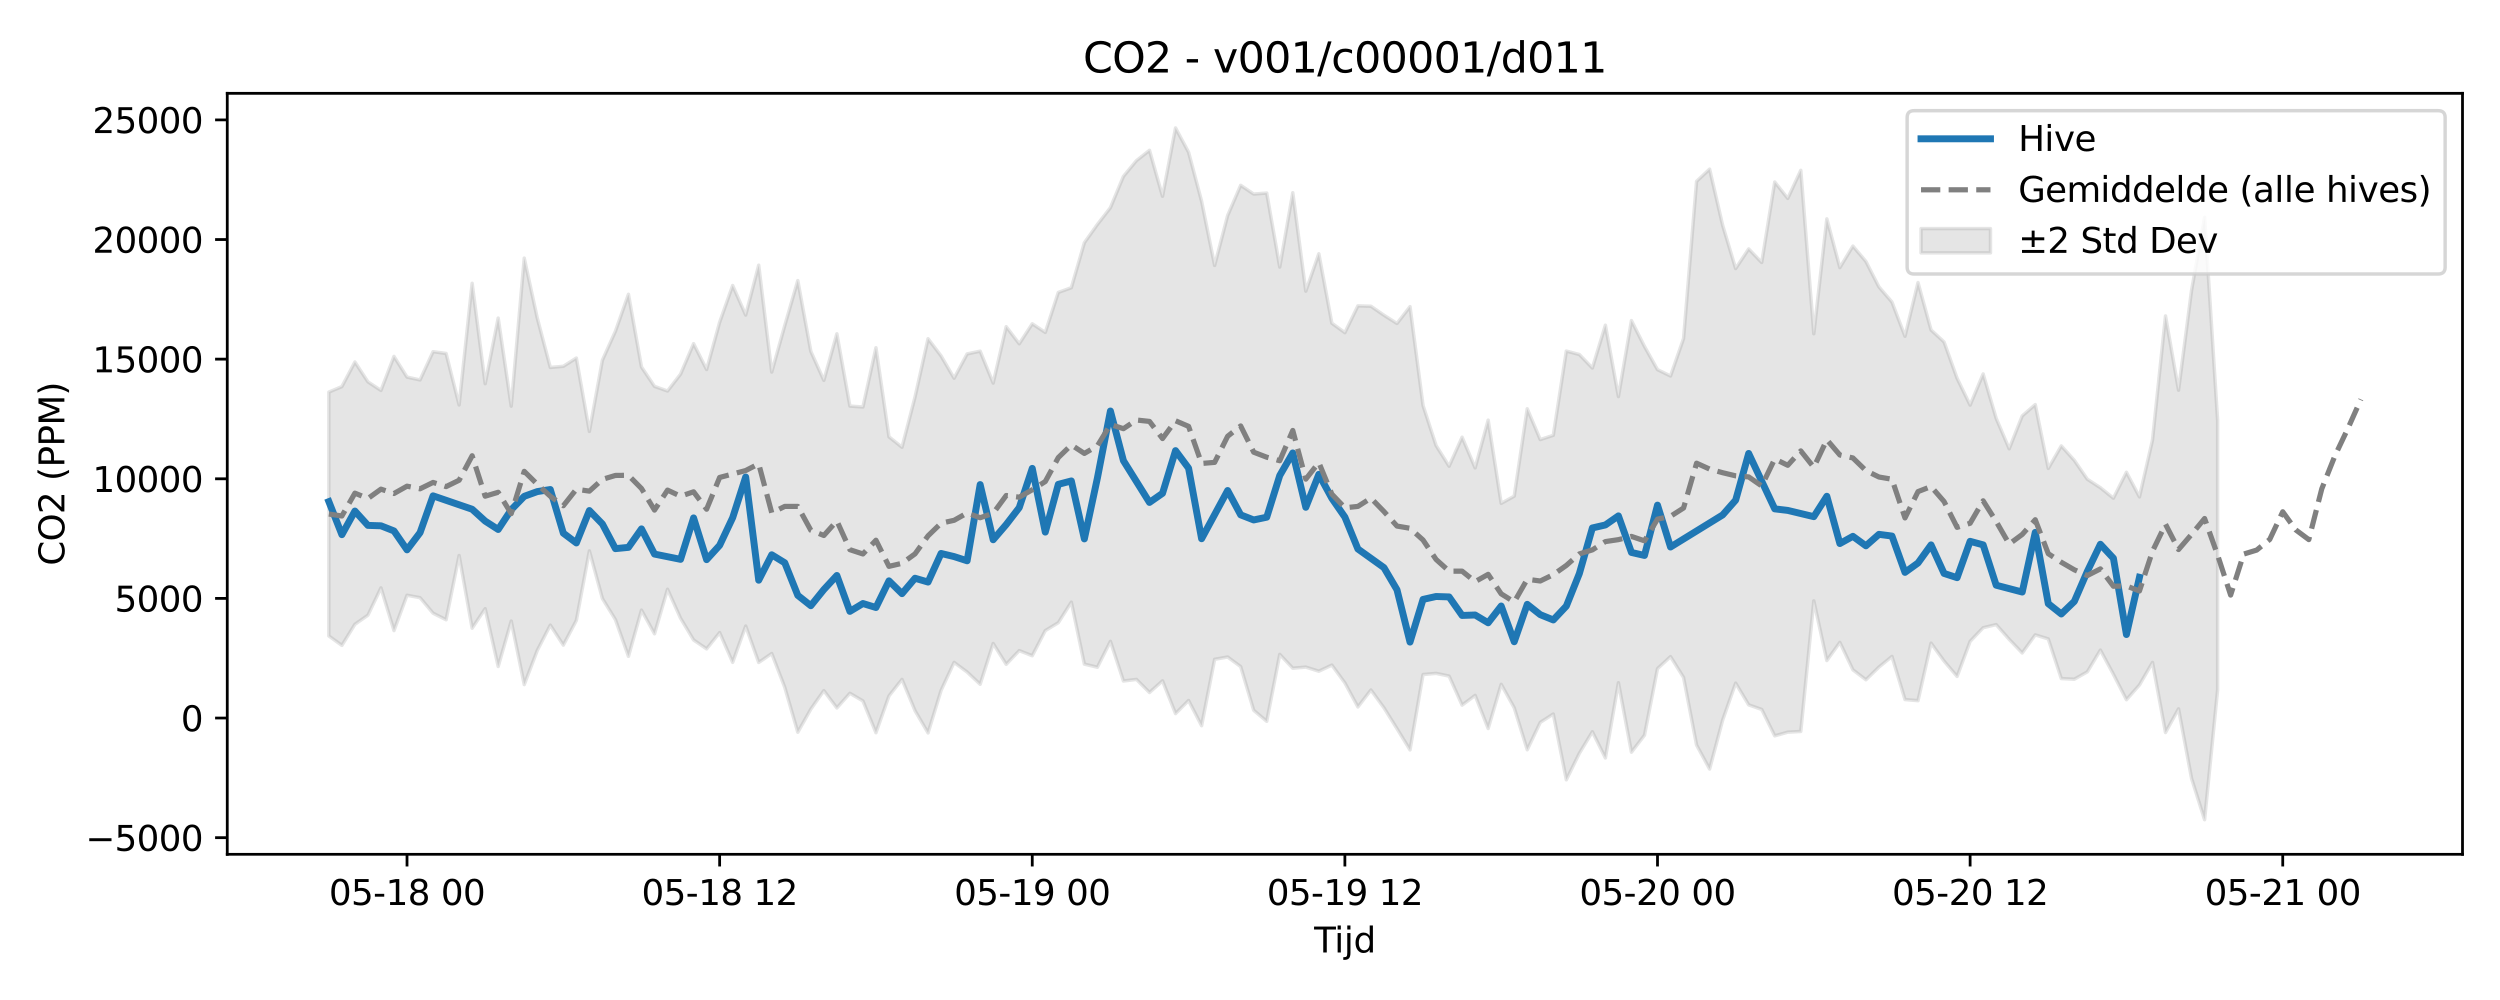 <?xml version="1.0" encoding="utf-8" standalone="no"?>
<!DOCTYPE svg PUBLIC "-//W3C//DTD SVG 1.1//EN"
  "http://www.w3.org/Graphics/SVG/1.1/DTD/svg11.dtd">
<svg xmlns:xlink="http://www.w3.org/1999/xlink" width="720pt" height="288pt" viewBox="0 0 720 288" xmlns="http://www.w3.org/2000/svg" version="1.1">
 <defs>
  <style type="text/css">*{stroke-linejoin: round; stroke-linecap: butt}</style>
 </defs>
 <g id="figure_1">
  <g id="patch_1">
   <path d="M 0 288 
L 720 288 
L 720 0 
L 0 0 
z
" style="fill: #ffffff"/>
  </g>
  <g id="axes_1">
   <g id="patch_2">
    <path d="M 65.45 246.04 
L 709.2 246.04 
L 709.2 26.88 
L 65.45 26.88 
z
" style="fill: #ffffff"/>
   </g>
   <g id="FillBetweenPolyCollection_1">
    <defs>
     <path id="m624f6ff610" d="M 94.711 -175.083 
L 94.711 -104.835 
L 98.463 -102.127 
L 102.214 -108.198 
L 105.966 -110.825 
L 109.717 -118.692 
L 113.469 -106.39 
L 117.22 -116.566 
L 120.972 -115.867 
L 124.723 -111.401 
L 128.474 -109.508 
L 132.226 -128.019 
L 135.977 -107.072 
L 139.729 -112.703 
L 143.48 -96.053 
L 147.232 -109.131 
L 150.983 -90.832 
L 154.735 -100.67 
L 158.486 -107.965 
L 162.238 -102.2 
L 165.989 -109.315 
L 169.741 -129.356 
L 173.492 -115.626 
L 177.243 -109.544 
L 180.995 -98.978 
L 184.746 -112.293 
L 188.498 -105.464 
L 192.249 -118.297 
L 196.001 -109.945 
L 199.752 -103.69 
L 203.504 -101.119 
L 207.255 -105.812 
L 211.007 -97.237 
L 214.758 -107.703 
L 218.509 -97.199 
L 222.261 -99.788 
L 226.012 -90.058 
L 229.764 -77.112 
L 233.515 -83.762 
L 237.267 -89.099 
L 241.018 -84.11 
L 244.77 -88.334 
L 248.521 -86.131 
L 252.273 -76.976 
L 256.024 -87.573 
L 259.775 -92.334 
L 263.527 -83.323 
L 267.278 -76.917 
L 271.03 -89.149 
L 274.781 -97.229 
L 278.533 -94.45 
L 282.284 -90.928 
L 286.036 -102.675 
L 289.787 -96.671 
L 293.539 -100.623 
L 297.29 -99.147 
L 301.041 -106.377 
L 304.793 -108.657 
L 308.544 -114.582 
L 312.296 -96.736 
L 316.047 -95.834 
L 319.799 -103.297 
L 323.55 -91.869 
L 327.302 -92.33 
L 331.053 -88.556 
L 334.805 -91.92 
L 338.556 -82.478 
L 342.308 -86.256 
L 346.059 -78.993 
L 349.81 -98.114 
L 353.562 -98.784 
L 357.313 -96.014 
L 361.065 -83.431 
L 364.816 -80.256 
L 368.568 -99.545 
L 372.319 -95.554 
L 376.071 -95.874 
L 379.822 -94.686 
L 383.574 -96.454 
L 387.325 -91.327 
L 391.076 -84.398 
L 394.828 -89.281 
L 398.579 -84.15 
L 402.331 -78.148 
L 406.082 -72.022 
L 409.834 -93.735 
L 413.585 -94.068 
L 417.337 -93.284 
L 421.088 -84.924 
L 424.84 -87.724 
L 428.591 -78.181 
L 432.342 -90.92 
L 436.094 -84.15 
L 439.845 -72.063 
L 443.597 -79.944 
L 447.348 -82.364 
L 451.1 -63.412 
L 454.851 -71.038 
L 458.603 -77.257 
L 462.354 -69.704 
L 466.106 -91.377 
L 469.857 -71.367 
L 473.609 -76.248 
L 477.36 -95.429 
L 481.111 -98.894 
L 484.863 -92.892 
L 488.614 -73.428 
L 492.366 -66.512 
L 496.117 -80.585 
L 499.869 -91.26 
L 503.62 -84.996 
L 507.372 -83.685 
L 511.123 -76.075 
L 514.875 -77.135 
L 518.626 -77.331 
L 522.377 -114.948 
L 526.129 -97.762 
L 529.88 -102.996 
L 533.632 -95.093 
L 537.383 -92.227 
L 541.135 -95.875 
L 544.886 -98.947 
L 548.638 -86.525 
L 552.389 -86.206 
L 556.141 -102.775 
L 559.892 -97.609 
L 563.643 -93.183 
L 567.395 -103.284 
L 571.146 -107.215 
L 574.898 -108.115 
L 578.649 -103.864 
L 582.401 -99.944 
L 586.152 -105.153 
L 589.904 -103.993 
L 593.655 -92.567 
L 597.407 -92.38 
L 601.158 -94.518 
L 604.909 -100.774 
L 608.661 -93.804 
L 612.412 -86.474 
L 616.164 -90.728 
L 619.915 -97.211 
L 623.667 -77.034 
L 627.418 -83.859 
L 631.17 -63.807 
L 634.921 -51.922 
L 638.673 -89.304 
L 638.673 -166.963 
L 638.673 -166.963 
L 634.921 -225.411 
L 631.17 -204.398 
L 627.418 -175.615 
L 623.667 -197.018 
L 619.915 -161.273 
L 616.164 -144.885 
L 612.412 -151.998 
L 608.661 -144.522 
L 604.909 -147.544 
L 601.158 -149.977 
L 597.407 -155.413 
L 593.655 -159.578 
L 589.904 -153.089 
L 586.152 -171.479 
L 582.401 -168.222 
L 578.649 -158.746 
L 574.898 -167.531 
L 571.146 -180.314 
L 567.395 -171.322 
L 563.643 -179.065 
L 559.892 -189.505 
L 556.141 -192.975 
L 552.389 -206.628 
L 548.638 -191.151 
L 544.886 -201.013 
L 541.135 -205.366 
L 537.383 -212.706 
L 533.632 -217.133 
L 529.88 -210.925 
L 526.129 -224.967 
L 522.377 -191.875 
L 518.626 -238.947 
L 514.875 -230.857 
L 511.123 -235.585 
L 507.372 -212.399 
L 503.62 -216.308 
L 499.869 -210.656 
L 496.117 -223.136 
L 492.366 -239.292 
L 488.614 -235.775 
L 484.863 -190.499 
L 481.111 -179.716 
L 477.36 -181.542 
L 473.609 -188.237 
L 469.857 -195.671 
L 466.106 -173.789 
L 462.354 -194.344 
L 458.603 -182.011 
L 454.851 -185.906 
L 451.1 -186.894 
L 447.348 -162.637 
L 443.597 -161.401 
L 439.845 -170.275 
L 436.094 -145.104 
L 432.342 -143.029 
L 428.591 -166.999 
L 424.84 -153.249 
L 421.088 -162.084 
L 417.337 -153.728 
L 413.585 -159.707 
L 409.834 -171.223 
L 406.082 -199.692 
L 402.331 -194.839 
L 398.579 -197.219 
L 394.828 -199.805 
L 391.076 -199.912 
L 387.325 -192.19 
L 383.574 -194.926 
L 379.822 -214.915 
L 376.071 -204.143 
L 372.319 -232.498 
L 368.568 -211.083 
L 364.816 -232.402 
L 361.065 -232.108 
L 357.313 -234.633 
L 353.562 -225.929 
L 349.81 -211.56 
L 346.059 -230.053 
L 342.308 -244.165 
L 338.556 -251.158 
L 334.805 -231.477 
L 331.053 -244.712 
L 327.302 -241.744 
L 323.55 -237.212 
L 319.799 -228.193 
L 316.047 -223.354 
L 312.296 -218.089 
L 308.544 -205.145 
L 304.793 -203.781 
L 301.041 -192.267 
L 297.29 -194.747 
L 293.539 -188.991 
L 289.787 -193.917 
L 286.036 -177.677 
L 282.284 -186.862 
L 278.533 -186.072 
L 274.781 -179.074 
L 271.03 -185.5 
L 267.278 -190.45 
L 263.527 -173.657 
L 259.775 -159.187 
L 256.024 -162.204 
L 252.273 -187.855 
L 248.521 -170.786 
L 244.77 -171.052 
L 241.018 -191.868 
L 237.267 -178.46 
L 233.515 -186.828 
L 229.764 -207.197 
L 226.012 -194.245 
L 222.261 -180.841 
L 218.509 -211.632 
L 214.758 -197.261 
L 211.007 -205.778 
L 207.255 -195.178 
L 203.504 -181.582 
L 199.752 -189.03 
L 196.001 -180.25 
L 192.249 -175.395 
L 188.498 -176.723 
L 184.746 -182.319 
L 180.995 -203.249 
L 177.243 -192.602 
L 173.492 -184.273 
L 169.741 -163.755 
L 165.989 -184.883 
L 162.238 -182.504 
L 158.486 -182.185 
L 154.735 -196.405 
L 150.983 -213.663 
L 147.232 -171.019 
L 143.48 -196.39 
L 139.729 -177.496 
L 135.977 -206.414 
L 132.226 -171.369 
L 128.474 -186.21 
L 124.723 -186.719 
L 120.972 -178.58 
L 117.22 -179.4 
L 113.469 -185.357 
L 109.717 -175.559 
L 105.966 -178.028 
L 102.214 -183.749 
L 98.463 -176.661 
L 94.711 -175.083 
z
" style="stroke: #808080; stroke-opacity: 0.2"/>
    </defs>
    <g clip-path="url(#p20819e6cbe)">
     <use xlink:href="#m624f6ff610" x="0" y="288" style="fill: #808080; fill-opacity: 0.2; stroke: #808080; stroke-opacity: 0.2"/>
    </g>
   </g>
   <g id="matplotlib.axis_1">
    <g id="xtick_1">
     <g id="line2d_1">
      <defs>
       <path id="m3022c5a205" d="M 0 0 
L 0 3.5 
" style="stroke: #000000; stroke-width: 0.8"/>
      </defs>
      <g>
       <use xlink:href="#m3022c5a205" x="117.22" y="246.04" style="stroke: #000000; stroke-width: 0.8"/>
      </g>
     </g>
     <g id="text_1">
      <!-- 05-18 00 -->
      <g transform="translate(94.74 260.638) scale(0.1 -0.1)">
       <defs>
        <path id="DejaVuSans-30" d="M 2034 4250 
Q 1547 4250 1301 3770 
Q 1056 3291 1056 2328 
Q 1056 1369 1301 889 
Q 1547 409 2034 409 
Q 2525 409 2770 889 
Q 3016 1369 3016 2328 
Q 3016 3291 2770 3770 
Q 2525 4250 2034 4250 
z
M 2034 4750 
Q 2819 4750 3233 4129 
Q 3647 3509 3647 2328 
Q 3647 1150 3233 529 
Q 2819 -91 2034 -91 
Q 1250 -91 836 529 
Q 422 1150 422 2328 
Q 422 3509 836 4129 
Q 1250 4750 2034 4750 
z
" transform="scale(0.016)"/>
        <path id="DejaVuSans-35" d="M 691 4666 
L 3169 4666 
L 3169 4134 
L 1269 4134 
L 1269 2991 
Q 1406 3038 1543 3061 
Q 1681 3084 1819 3084 
Q 2600 3084 3056 2656 
Q 3513 2228 3513 1497 
Q 3513 744 3044 326 
Q 2575 -91 1722 -91 
Q 1428 -91 1123 -41 
Q 819 9 494 109 
L 494 744 
Q 775 591 1075 516 
Q 1375 441 1709 441 
Q 2250 441 2565 725 
Q 2881 1009 2881 1497 
Q 2881 1984 2565 2268 
Q 2250 2553 1709 2553 
Q 1456 2553 1204 2497 
Q 953 2441 691 2322 
L 691 4666 
z
" transform="scale(0.016)"/>
        <path id="DejaVuSans-2d" d="M 313 2009 
L 1997 2009 
L 1997 1497 
L 313 1497 
L 313 2009 
z
" transform="scale(0.016)"/>
        <path id="DejaVuSans-31" d="M 794 531 
L 1825 531 
L 1825 4091 
L 703 3866 
L 703 4441 
L 1819 4666 
L 2450 4666 
L 2450 531 
L 3481 531 
L 3481 0 
L 794 0 
L 794 531 
z
" transform="scale(0.016)"/>
        <path id="DejaVuSans-38" d="M 2034 2216 
Q 1584 2216 1326 1975 
Q 1069 1734 1069 1313 
Q 1069 891 1326 650 
Q 1584 409 2034 409 
Q 2484 409 2743 651 
Q 3003 894 3003 1313 
Q 3003 1734 2745 1975 
Q 2488 2216 2034 2216 
z
M 1403 2484 
Q 997 2584 770 2862 
Q 544 3141 544 3541 
Q 544 4100 942 4425 
Q 1341 4750 2034 4750 
Q 2731 4750 3128 4425 
Q 3525 4100 3525 3541 
Q 3525 3141 3298 2862 
Q 3072 2584 2669 2484 
Q 3125 2378 3379 2068 
Q 3634 1759 3634 1313 
Q 3634 634 3220 271 
Q 2806 -91 2034 -91 
Q 1263 -91 848 271 
Q 434 634 434 1313 
Q 434 1759 690 2068 
Q 947 2378 1403 2484 
z
M 1172 3481 
Q 1172 3119 1398 2916 
Q 1625 2713 2034 2713 
Q 2441 2713 2670 2916 
Q 2900 3119 2900 3481 
Q 2900 3844 2670 4047 
Q 2441 4250 2034 4250 
Q 1625 4250 1398 4047 
Q 1172 3844 1172 3481 
z
" transform="scale(0.016)"/>
        <path id="DejaVuSans-20" transform="scale(0.016)"/>
       </defs>
       <use xlink:href="#DejaVuSans-30"/>
       <use xlink:href="#DejaVuSans-35" transform="translate(63.623 0)"/>
       <use xlink:href="#DejaVuSans-2d" transform="translate(127.246 0)"/>
       <use xlink:href="#DejaVuSans-31" transform="translate(163.33 0)"/>
       <use xlink:href="#DejaVuSans-38" transform="translate(226.953 0)"/>
       <use xlink:href="#DejaVuSans-20" transform="translate(290.576 0)"/>
       <use xlink:href="#DejaVuSans-30" transform="translate(322.363 0)"/>
       <use xlink:href="#DejaVuSans-30" transform="translate(385.986 0)"/>
      </g>
     </g>
    </g>
    <g id="xtick_2">
     <g id="line2d_2">
      <g>
       <use xlink:href="#m3022c5a205" x="207.255" y="246.04" style="stroke: #000000; stroke-width: 0.8"/>
      </g>
     </g>
     <g id="text_2">
      <!-- 05-18 12 -->
      <g transform="translate(184.775 260.638) scale(0.1 -0.1)">
       <defs>
        <path id="DejaVuSans-32" d="M 1228 531 
L 3431 531 
L 3431 0 
L 469 0 
L 469 531 
Q 828 903 1448 1529 
Q 2069 2156 2228 2338 
Q 2531 2678 2651 2914 
Q 2772 3150 2772 3378 
Q 2772 3750 2511 3984 
Q 2250 4219 1831 4219 
Q 1534 4219 1204 4116 
Q 875 4013 500 3803 
L 500 4441 
Q 881 4594 1212 4672 
Q 1544 4750 1819 4750 
Q 2544 4750 2975 4387 
Q 3406 4025 3406 3419 
Q 3406 3131 3298 2873 
Q 3191 2616 2906 2266 
Q 2828 2175 2409 1742 
Q 1991 1309 1228 531 
z
" transform="scale(0.016)"/>
       </defs>
       <use xlink:href="#DejaVuSans-30"/>
       <use xlink:href="#DejaVuSans-35" transform="translate(63.623 0)"/>
       <use xlink:href="#DejaVuSans-2d" transform="translate(127.246 0)"/>
       <use xlink:href="#DejaVuSans-31" transform="translate(163.33 0)"/>
       <use xlink:href="#DejaVuSans-38" transform="translate(226.953 0)"/>
       <use xlink:href="#DejaVuSans-20" transform="translate(290.576 0)"/>
       <use xlink:href="#DejaVuSans-31" transform="translate(322.363 0)"/>
       <use xlink:href="#DejaVuSans-32" transform="translate(385.986 0)"/>
      </g>
     </g>
    </g>
    <g id="xtick_3">
     <g id="line2d_3">
      <g>
       <use xlink:href="#m3022c5a205" x="297.29" y="246.04" style="stroke: #000000; stroke-width: 0.8"/>
      </g>
     </g>
     <g id="text_3">
      <!-- 05-19 00 -->
      <g transform="translate(274.81 260.638) scale(0.1 -0.1)">
       <defs>
        <path id="DejaVuSans-39" d="M 703 97 
L 703 672 
Q 941 559 1184 500 
Q 1428 441 1663 441 
Q 2288 441 2617 861 
Q 2947 1281 2994 2138 
Q 2813 1869 2534 1725 
Q 2256 1581 1919 1581 
Q 1219 1581 811 2004 
Q 403 2428 403 3163 
Q 403 3881 828 4315 
Q 1253 4750 1959 4750 
Q 2769 4750 3195 4129 
Q 3622 3509 3622 2328 
Q 3622 1225 3098 567 
Q 2575 -91 1691 -91 
Q 1453 -91 1209 -44 
Q 966 3 703 97 
z
M 1959 2075 
Q 2384 2075 2632 2365 
Q 2881 2656 2881 3163 
Q 2881 3666 2632 3958 
Q 2384 4250 1959 4250 
Q 1534 4250 1286 3958 
Q 1038 3666 1038 3163 
Q 1038 2656 1286 2365 
Q 1534 2075 1959 2075 
z
" transform="scale(0.016)"/>
       </defs>
       <use xlink:href="#DejaVuSans-30"/>
       <use xlink:href="#DejaVuSans-35" transform="translate(63.623 0)"/>
       <use xlink:href="#DejaVuSans-2d" transform="translate(127.246 0)"/>
       <use xlink:href="#DejaVuSans-31" transform="translate(163.33 0)"/>
       <use xlink:href="#DejaVuSans-39" transform="translate(226.953 0)"/>
       <use xlink:href="#DejaVuSans-20" transform="translate(290.576 0)"/>
       <use xlink:href="#DejaVuSans-30" transform="translate(322.363 0)"/>
       <use xlink:href="#DejaVuSans-30" transform="translate(385.986 0)"/>
      </g>
     </g>
    </g>
    <g id="xtick_4">
     <g id="line2d_4">
      <g>
       <use xlink:href="#m3022c5a205" x="387.325" y="246.04" style="stroke: #000000; stroke-width: 0.8"/>
      </g>
     </g>
     <g id="text_4">
      <!-- 05-19 12 -->
      <g transform="translate(364.845 260.638) scale(0.1 -0.1)">
       <use xlink:href="#DejaVuSans-30"/>
       <use xlink:href="#DejaVuSans-35" transform="translate(63.623 0)"/>
       <use xlink:href="#DejaVuSans-2d" transform="translate(127.246 0)"/>
       <use xlink:href="#DejaVuSans-31" transform="translate(163.33 0)"/>
       <use xlink:href="#DejaVuSans-39" transform="translate(226.953 0)"/>
       <use xlink:href="#DejaVuSans-20" transform="translate(290.576 0)"/>
       <use xlink:href="#DejaVuSans-31" transform="translate(322.363 0)"/>
       <use xlink:href="#DejaVuSans-32" transform="translate(385.986 0)"/>
      </g>
     </g>
    </g>
    <g id="xtick_5">
     <g id="line2d_5">
      <g>
       <use xlink:href="#m3022c5a205" x="477.36" y="246.04" style="stroke: #000000; stroke-width: 0.8"/>
      </g>
     </g>
     <g id="text_5">
      <!-- 05-20 00 -->
      <g transform="translate(454.879 260.638) scale(0.1 -0.1)">
       <use xlink:href="#DejaVuSans-30"/>
       <use xlink:href="#DejaVuSans-35" transform="translate(63.623 0)"/>
       <use xlink:href="#DejaVuSans-2d" transform="translate(127.246 0)"/>
       <use xlink:href="#DejaVuSans-32" transform="translate(163.33 0)"/>
       <use xlink:href="#DejaVuSans-30" transform="translate(226.953 0)"/>
       <use xlink:href="#DejaVuSans-20" transform="translate(290.576 0)"/>
       <use xlink:href="#DejaVuSans-30" transform="translate(322.363 0)"/>
       <use xlink:href="#DejaVuSans-30" transform="translate(385.986 0)"/>
      </g>
     </g>
    </g>
    <g id="xtick_6">
     <g id="line2d_6">
      <g>
       <use xlink:href="#m3022c5a205" x="567.395" y="246.04" style="stroke: #000000; stroke-width: 0.8"/>
      </g>
     </g>
     <g id="text_6">
      <!-- 05-20 12 -->
      <g transform="translate(544.914 260.638) scale(0.1 -0.1)">
       <use xlink:href="#DejaVuSans-30"/>
       <use xlink:href="#DejaVuSans-35" transform="translate(63.623 0)"/>
       <use xlink:href="#DejaVuSans-2d" transform="translate(127.246 0)"/>
       <use xlink:href="#DejaVuSans-32" transform="translate(163.33 0)"/>
       <use xlink:href="#DejaVuSans-30" transform="translate(226.953 0)"/>
       <use xlink:href="#DejaVuSans-20" transform="translate(290.576 0)"/>
       <use xlink:href="#DejaVuSans-31" transform="translate(322.363 0)"/>
       <use xlink:href="#DejaVuSans-32" transform="translate(385.986 0)"/>
      </g>
     </g>
    </g>
    <g id="xtick_7">
     <g id="line2d_7">
      <g>
       <use xlink:href="#m3022c5a205" x="657.43" y="246.04" style="stroke: #000000; stroke-width: 0.8"/>
      </g>
     </g>
     <g id="text_7">
      <!-- 05-21 00 -->
      <g transform="translate(634.949 260.638) scale(0.1 -0.1)">
       <use xlink:href="#DejaVuSans-30"/>
       <use xlink:href="#DejaVuSans-35" transform="translate(63.623 0)"/>
       <use xlink:href="#DejaVuSans-2d" transform="translate(127.246 0)"/>
       <use xlink:href="#DejaVuSans-32" transform="translate(163.33 0)"/>
       <use xlink:href="#DejaVuSans-31" transform="translate(226.953 0)"/>
       <use xlink:href="#DejaVuSans-20" transform="translate(290.576 0)"/>
       <use xlink:href="#DejaVuSans-30" transform="translate(322.363 0)"/>
       <use xlink:href="#DejaVuSans-30" transform="translate(385.986 0)"/>
      </g>
     </g>
    </g>
    <g id="text_8">
     <!-- Tijd -->
     <g transform="translate(378.475 274.317) scale(0.1 -0.1)">
      <defs>
       <path id="DejaVuSans-54" d="M -19 4666 
L 3928 4666 
L 3928 4134 
L 2272 4134 
L 2272 0 
L 1638 0 
L 1638 4134 
L -19 4134 
L -19 4666 
z
" transform="scale(0.016)"/>
       <path id="DejaVuSans-69" d="M 603 3500 
L 1178 3500 
L 1178 0 
L 603 0 
L 603 3500 
z
M 603 4863 
L 1178 4863 
L 1178 4134 
L 603 4134 
L 603 4863 
z
" transform="scale(0.016)"/>
       <path id="DejaVuSans-6a" d="M 603 3500 
L 1178 3500 
L 1178 -63 
Q 1178 -731 923 -1031 
Q 669 -1331 103 -1331 
L -116 -1331 
L -116 -844 
L 38 -844 
Q 366 -844 484 -692 
Q 603 -541 603 -63 
L 603 3500 
z
M 603 4863 
L 1178 4863 
L 1178 4134 
L 603 4134 
L 603 4863 
z
" transform="scale(0.016)"/>
       <path id="DejaVuSans-64" d="M 2906 2969 
L 2906 4863 
L 3481 4863 
L 3481 0 
L 2906 0 
L 2906 525 
Q 2725 213 2448 61 
Q 2172 -91 1784 -91 
Q 1150 -91 751 415 
Q 353 922 353 1747 
Q 353 2572 751 3078 
Q 1150 3584 1784 3584 
Q 2172 3584 2448 3432 
Q 2725 3281 2906 2969 
z
M 947 1747 
Q 947 1113 1208 752 
Q 1469 391 1925 391 
Q 2381 391 2643 752 
Q 2906 1113 2906 1747 
Q 2906 2381 2643 2742 
Q 2381 3103 1925 3103 
Q 1469 3103 1208 2742 
Q 947 2381 947 1747 
z
" transform="scale(0.016)"/>
      </defs>
      <use xlink:href="#DejaVuSans-54"/>
      <use xlink:href="#DejaVuSans-69" transform="translate(57.959 0)"/>
      <use xlink:href="#DejaVuSans-6a" transform="translate(85.742 0)"/>
      <use xlink:href="#DejaVuSans-64" transform="translate(113.525 0)"/>
     </g>
    </g>
   </g>
   <g id="matplotlib.axis_2">
    <g id="ytick_1">
     <g id="line2d_8">
      <defs>
       <path id="md2b2730fb0" d="M 0 0 
L -3.5 0 
" style="stroke: #000000; stroke-width: 0.8"/>
      </defs>
      <g>
       <use xlink:href="#md2b2730fb0" x="65.45" y="241.248" style="stroke: #000000; stroke-width: 0.8"/>
      </g>
     </g>
     <g id="text_9">
      <!-- −5000 -->
      <g transform="translate(24.62 245.047) scale(0.1 -0.1)">
       <defs>
        <path id="DejaVuSans-2212" d="M 678 2272 
L 4684 2272 
L 4684 1741 
L 678 1741 
L 678 2272 
z
" transform="scale(0.016)"/>
       </defs>
       <use xlink:href="#DejaVuSans-2212"/>
       <use xlink:href="#DejaVuSans-35" transform="translate(83.789 0)"/>
       <use xlink:href="#DejaVuSans-30" transform="translate(147.412 0)"/>
       <use xlink:href="#DejaVuSans-30" transform="translate(211.035 0)"/>
       <use xlink:href="#DejaVuSans-30" transform="translate(274.658 0)"/>
      </g>
     </g>
    </g>
    <g id="ytick_2">
     <g id="line2d_9">
      <g>
       <use xlink:href="#md2b2730fb0" x="65.45" y="206.795" style="stroke: #000000; stroke-width: 0.8"/>
      </g>
     </g>
     <g id="text_10">
      <!-- 0 -->
      <g transform="translate(52.087 210.595) scale(0.1 -0.1)">
       <use xlink:href="#DejaVuSans-30"/>
      </g>
     </g>
    </g>
    <g id="ytick_3">
     <g id="line2d_10">
      <g>
       <use xlink:href="#md2b2730fb0" x="65.45" y="172.343" style="stroke: #000000; stroke-width: 0.8"/>
      </g>
     </g>
     <g id="text_11">
      <!-- 5000 -->
      <g transform="translate(33 176.142) scale(0.1 -0.1)">
       <use xlink:href="#DejaVuSans-35"/>
       <use xlink:href="#DejaVuSans-30" transform="translate(63.623 0)"/>
       <use xlink:href="#DejaVuSans-30" transform="translate(127.246 0)"/>
       <use xlink:href="#DejaVuSans-30" transform="translate(190.869 0)"/>
      </g>
     </g>
    </g>
    <g id="ytick_4">
     <g id="line2d_11">
      <g>
       <use xlink:href="#md2b2730fb0" x="65.45" y="137.89" style="stroke: #000000; stroke-width: 0.8"/>
      </g>
     </g>
     <g id="text_12">
      <!-- 10000 -->
      <g transform="translate(26.637 141.689) scale(0.1 -0.1)">
       <use xlink:href="#DejaVuSans-31"/>
       <use xlink:href="#DejaVuSans-30" transform="translate(63.623 0)"/>
       <use xlink:href="#DejaVuSans-30" transform="translate(127.246 0)"/>
       <use xlink:href="#DejaVuSans-30" transform="translate(190.869 0)"/>
       <use xlink:href="#DejaVuSans-30" transform="translate(254.492 0)"/>
      </g>
     </g>
    </g>
    <g id="ytick_5">
     <g id="line2d_12">
      <g>
       <use xlink:href="#md2b2730fb0" x="65.45" y="103.437" style="stroke: #000000; stroke-width: 0.8"/>
      </g>
     </g>
     <g id="text_13">
      <!-- 15000 -->
      <g transform="translate(26.637 107.236) scale(0.1 -0.1)">
       <use xlink:href="#DejaVuSans-31"/>
       <use xlink:href="#DejaVuSans-35" transform="translate(63.623 0)"/>
       <use xlink:href="#DejaVuSans-30" transform="translate(127.246 0)"/>
       <use xlink:href="#DejaVuSans-30" transform="translate(190.869 0)"/>
       <use xlink:href="#DejaVuSans-30" transform="translate(254.492 0)"/>
      </g>
     </g>
    </g>
    <g id="ytick_6">
     <g id="line2d_13">
      <g>
       <use xlink:href="#md2b2730fb0" x="65.45" y="68.984" style="stroke: #000000; stroke-width: 0.8"/>
      </g>
     </g>
     <g id="text_14">
      <!-- 20000 -->
      <g transform="translate(26.637 72.783) scale(0.1 -0.1)">
       <use xlink:href="#DejaVuSans-32"/>
       <use xlink:href="#DejaVuSans-30" transform="translate(63.623 0)"/>
       <use xlink:href="#DejaVuSans-30" transform="translate(127.246 0)"/>
       <use xlink:href="#DejaVuSans-30" transform="translate(190.869 0)"/>
       <use xlink:href="#DejaVuSans-30" transform="translate(254.492 0)"/>
      </g>
     </g>
    </g>
    <g id="ytick_7">
     <g id="line2d_14">
      <g>
       <use xlink:href="#md2b2730fb0" x="65.45" y="34.531" style="stroke: #000000; stroke-width: 0.8"/>
      </g>
     </g>
     <g id="text_15">
      <!-- 25000 -->
      <g transform="translate(26.637 38.33) scale(0.1 -0.1)">
       <use xlink:href="#DejaVuSans-32"/>
       <use xlink:href="#DejaVuSans-35" transform="translate(63.623 0)"/>
       <use xlink:href="#DejaVuSans-30" transform="translate(127.246 0)"/>
       <use xlink:href="#DejaVuSans-30" transform="translate(190.869 0)"/>
       <use xlink:href="#DejaVuSans-30" transform="translate(254.492 0)"/>
      </g>
     </g>
    </g>
    <g id="text_16">
     <!-- CO2 (PPM) -->
     <g transform="translate(18.541 162.903) rotate(-90) scale(0.1 -0.1)">
      <defs>
       <path id="DejaVuSans-43" d="M 4122 4306 
L 4122 3641 
Q 3803 3938 3442 4084 
Q 3081 4231 2675 4231 
Q 1875 4231 1450 3742 
Q 1025 3253 1025 2328 
Q 1025 1406 1450 917 
Q 1875 428 2675 428 
Q 3081 428 3442 575 
Q 3803 722 4122 1019 
L 4122 359 
Q 3791 134 3420 21 
Q 3050 -91 2638 -91 
Q 1578 -91 968 557 
Q 359 1206 359 2328 
Q 359 3453 968 4101 
Q 1578 4750 2638 4750 
Q 3056 4750 3426 4639 
Q 3797 4528 4122 4306 
z
" transform="scale(0.016)"/>
       <path id="DejaVuSans-4f" d="M 2522 4238 
Q 1834 4238 1429 3725 
Q 1025 3213 1025 2328 
Q 1025 1447 1429 934 
Q 1834 422 2522 422 
Q 3209 422 3611 934 
Q 4013 1447 4013 2328 
Q 4013 3213 3611 3725 
Q 3209 4238 2522 4238 
z
M 2522 4750 
Q 3503 4750 4090 4092 
Q 4678 3434 4678 2328 
Q 4678 1225 4090 567 
Q 3503 -91 2522 -91 
Q 1538 -91 948 565 
Q 359 1222 359 2328 
Q 359 3434 948 4092 
Q 1538 4750 2522 4750 
z
" transform="scale(0.016)"/>
       <path id="DejaVuSans-28" d="M 1984 4856 
Q 1566 4138 1362 3434 
Q 1159 2731 1159 2009 
Q 1159 1288 1364 580 
Q 1569 -128 1984 -844 
L 1484 -844 
Q 1016 -109 783 600 
Q 550 1309 550 2009 
Q 550 2706 781 3412 
Q 1013 4119 1484 4856 
L 1984 4856 
z
" transform="scale(0.016)"/>
       <path id="DejaVuSans-50" d="M 1259 4147 
L 1259 2394 
L 2053 2394 
Q 2494 2394 2734 2622 
Q 2975 2850 2975 3272 
Q 2975 3691 2734 3919 
Q 2494 4147 2053 4147 
L 1259 4147 
z
M 628 4666 
L 2053 4666 
Q 2838 4666 3239 4311 
Q 3641 3956 3641 3272 
Q 3641 2581 3239 2228 
Q 2838 1875 2053 1875 
L 1259 1875 
L 1259 0 
L 628 0 
L 628 4666 
z
" transform="scale(0.016)"/>
       <path id="DejaVuSans-4d" d="M 628 4666 
L 1569 4666 
L 2759 1491 
L 3956 4666 
L 4897 4666 
L 4897 0 
L 4281 0 
L 4281 4097 
L 3078 897 
L 2444 897 
L 1241 4097 
L 1241 0 
L 628 0 
L 628 4666 
z
" transform="scale(0.016)"/>
       <path id="DejaVuSans-29" d="M 513 4856 
L 1013 4856 
Q 1481 4119 1714 3412 
Q 1947 2706 1947 2009 
Q 1947 1309 1714 600 
Q 1481 -109 1013 -844 
L 513 -844 
Q 928 -128 1133 580 
Q 1338 1288 1338 2009 
Q 1338 2731 1133 3434 
Q 928 4138 513 4856 
z
" transform="scale(0.016)"/>
      </defs>
      <use xlink:href="#DejaVuSans-43"/>
      <use xlink:href="#DejaVuSans-4f" transform="translate(69.824 0)"/>
      <use xlink:href="#DejaVuSans-32" transform="translate(148.535 0)"/>
      <use xlink:href="#DejaVuSans-20" transform="translate(212.158 0)"/>
      <use xlink:href="#DejaVuSans-28" transform="translate(243.945 0)"/>
      <use xlink:href="#DejaVuSans-50" transform="translate(282.959 0)"/>
      <use xlink:href="#DejaVuSans-50" transform="translate(343.262 0)"/>
      <use xlink:href="#DejaVuSans-4d" transform="translate(403.564 0)"/>
      <use xlink:href="#DejaVuSans-29" transform="translate(489.844 0)"/>
     </g>
    </g>
   </g>
   <g id="line2d_15">
    <path d="M 94.711 144.47 
L 98.463 153.981 
L 102.214 147.185 
L 105.966 151.313 
L 109.717 151.43 
L 113.469 152.911 
L 117.22 158.352 
L 120.972 153.407 
L 124.723 142.803 
L 135.977 146.661 
L 139.729 150.07 
L 143.48 152.489 
L 147.232 146.804 
L 150.983 142.94 
L 154.735 141.581 
L 158.486 140.984 
L 162.238 153.554 
L 165.989 156.367 
L 169.741 147.04 
L 173.492 150.913 
L 177.243 158.01 
L 180.995 157.64 
L 184.746 152.321 
L 188.498 159.574 
L 196.001 161.09 
L 199.752 149.16 
L 203.504 161.176 
L 207.255 157.056 
L 211.007 149.094 
L 214.758 137.38 
L 218.509 167.099 
L 222.261 159.779 
L 226.012 162.082 
L 229.764 171.464 
L 233.515 174.444 
L 237.267 169.796 
L 241.018 165.741 
L 244.77 176.074 
L 248.521 173.81 
L 252.273 174.961 
L 256.024 167.285 
L 259.775 170.969 
L 263.527 166.534 
L 267.278 167.634 
L 271.03 159.397 
L 274.781 160.296 
L 278.533 161.506 
L 282.284 139.562 
L 286.036 155.445 
L 289.787 151.071 
L 293.539 146.2 
L 297.29 134.899 
L 301.041 153.242 
L 304.793 139.493 
L 308.544 138.51 
L 312.296 155.199 
L 316.047 137.69 
L 319.799 118.376 
L 323.55 132.68 
L 331.053 144.698 
L 334.805 142.077 
L 338.556 129.786 
L 342.308 134.828 
L 346.059 155.151 
L 353.562 141.273 
L 357.313 148.277 
L 361.065 149.745 
L 364.816 148.954 
L 368.568 136.948 
L 372.319 130.45 
L 376.071 146.096 
L 379.822 136.617 
L 383.574 143.512 
L 387.325 148.922 
L 391.076 158.107 
L 398.579 163.478 
L 402.331 169.855 
L 406.082 184.918 
L 409.834 172.629 
L 413.585 171.791 
L 417.337 171.912 
L 421.088 177.249 
L 424.84 177.118 
L 428.591 179.361 
L 432.342 174.534 
L 436.094 184.818 
L 439.845 174.054 
L 443.597 177.021 
L 447.348 178.544 
L 451.1 174.557 
L 454.851 165.19 
L 458.603 152.05 
L 462.354 151.189 
L 466.106 148.577 
L 469.857 159.108 
L 473.609 159.967 
L 477.36 145.479 
L 481.111 157.542 
L 496.117 148.305 
L 499.869 144.043 
L 503.62 130.593 
L 511.123 146.551 
L 514.875 146.999 
L 522.377 148.797 
L 526.129 142.93 
L 529.88 156.539 
L 533.632 154.464 
L 537.383 157.194 
L 541.135 153.892 
L 544.886 154.383 
L 548.638 164.842 
L 552.389 162.138 
L 556.141 156.928 
L 559.892 165.149 
L 563.643 166.368 
L 567.395 155.902 
L 571.146 156.921 
L 574.898 168.539 
L 582.401 170.507 
L 586.152 153.331 
L 589.904 173.852 
L 593.655 176.828 
L 597.407 173.208 
L 601.158 164.542 
L 604.909 156.749 
L 608.661 160.771 
L 612.412 182.74 
L 616.164 166.262 
L 616.164 166.262 
" clip-path="url(#p20819e6cbe)" style="fill: none; stroke: #1f77b4; stroke-width: 2; stroke-linecap: square"/>
   </g>
   <g id="line2d_16">
    <path d="M 94.711 148.041 
L 98.463 148.606 
L 102.214 142.026 
L 105.966 143.573 
L 109.717 140.875 
L 113.469 142.126 
L 117.22 140.017 
L 120.972 140.777 
L 124.723 138.94 
L 128.474 140.141 
L 132.226 138.306 
L 135.977 131.257 
L 139.729 142.9 
L 143.48 141.779 
L 147.232 147.925 
L 150.983 135.752 
L 154.735 139.462 
L 158.486 142.925 
L 162.238 145.648 
L 165.989 140.901 
L 169.741 141.445 
L 173.492 138.051 
L 177.243 136.927 
L 180.995 136.887 
L 184.746 140.694 
L 188.498 146.907 
L 192.249 141.154 
L 196.001 142.903 
L 199.752 141.64 
L 203.504 146.649 
L 207.255 137.505 
L 214.758 135.518 
L 218.509 133.584 
L 222.261 147.685 
L 226.012 145.848 
L 229.764 145.845 
L 233.515 152.705 
L 237.267 154.22 
L 241.018 150.011 
L 244.77 158.307 
L 248.521 159.542 
L 252.273 155.584 
L 256.024 163.111 
L 259.775 162.239 
L 263.527 159.51 
L 267.278 154.316 
L 271.03 150.675 
L 274.781 149.849 
L 278.533 147.739 
L 282.284 149.105 
L 286.036 147.824 
L 289.787 142.706 
L 293.539 143.193 
L 297.29 141.053 
L 301.041 138.678 
L 304.793 131.781 
L 308.544 128.136 
L 312.296 130.587 
L 316.047 128.406 
L 319.799 122.255 
L 323.55 123.46 
L 327.302 120.963 
L 331.053 121.366 
L 334.805 126.301 
L 338.556 121.182 
L 342.308 122.79 
L 346.059 133.477 
L 349.81 133.163 
L 353.562 125.643 
L 357.313 122.676 
L 361.065 130.231 
L 364.816 131.671 
L 368.568 132.686 
L 372.319 123.974 
L 376.071 137.991 
L 379.822 133.2 
L 383.574 142.31 
L 387.325 146.242 
L 391.076 145.845 
L 394.828 143.457 
L 398.579 147.316 
L 402.331 151.506 
L 406.082 152.143 
L 409.834 155.521 
L 413.585 161.112 
L 417.337 164.494 
L 421.088 164.496 
L 424.84 167.514 
L 428.591 165.41 
L 432.342 171.026 
L 436.094 173.373 
L 439.845 166.831 
L 443.597 167.328 
L 447.348 165.499 
L 451.1 162.847 
L 454.851 159.528 
L 458.603 158.366 
L 462.354 155.976 
L 466.106 155.417 
L 469.857 154.481 
L 473.609 155.757 
L 477.36 149.514 
L 481.111 148.695 
L 484.863 146.304 
L 488.614 133.399 
L 492.366 135.098 
L 496.117 136.139 
L 499.869 137.042 
L 503.62 137.348 
L 507.372 139.958 
L 511.123 132.17 
L 514.875 134.004 
L 518.626 129.861 
L 522.377 134.589 
L 526.129 126.636 
L 529.88 131.039 
L 533.632 131.887 
L 537.383 135.533 
L 541.135 137.38 
L 544.886 138.02 
L 548.638 149.162 
L 552.389 141.583 
L 556.141 140.125 
L 559.892 144.443 
L 563.643 151.876 
L 567.395 150.697 
L 571.146 144.235 
L 574.898 150.177 
L 578.649 156.695 
L 582.401 153.917 
L 586.152 149.684 
L 589.904 159.459 
L 593.655 161.928 
L 597.407 164.104 
L 601.158 165.752 
L 604.909 163.841 
L 608.661 168.837 
L 612.412 168.764 
L 616.164 170.193 
L 619.915 158.758 
L 623.667 150.974 
L 627.418 158.263 
L 631.17 153.898 
L 634.921 149.334 
L 638.673 159.866 
L 642.424 171.38 
L 646.176 159.574 
L 649.927 158.421 
L 653.678 155.36 
L 657.43 147.39 
L 661.181 152.606 
L 664.933 155.403 
L 668.684 140.742 
L 672.436 131.325 
L 676.187 123.42 
L 679.939 115.013 
L 679.939 115.013 
" clip-path="url(#p20819e6cbe)" style="fill: none; stroke-dasharray: 5.55,2.4; stroke-dashoffset: 0; stroke: #808080; stroke-width: 1.5"/>
   </g>
   <g id="patch_3">
    <path d="M 65.45 246.04 
L 65.45 26.88 
" style="fill: none; stroke: #000000; stroke-width: 0.8; stroke-linejoin: miter; stroke-linecap: square"/>
   </g>
   <g id="patch_4">
    <path d="M 709.2 246.04 
L 709.2 26.88 
" style="fill: none; stroke: #000000; stroke-width: 0.8; stroke-linejoin: miter; stroke-linecap: square"/>
   </g>
   <g id="patch_5">
    <path d="M 65.45 246.04 
L 709.2 246.04 
" style="fill: none; stroke: #000000; stroke-width: 0.8; stroke-linejoin: miter; stroke-linecap: square"/>
   </g>
   <g id="patch_6">
    <path d="M 65.45 26.88 
L 709.2 26.88 
" style="fill: none; stroke: #000000; stroke-width: 0.8; stroke-linejoin: miter; stroke-linecap: square"/>
   </g>
   <g id="text_17">
    <!-- CO2 - v001/c00001/d011 -->
    <g transform="translate(311.922 20.88) scale(0.12 -0.12)">
     <defs>
      <path id="DejaVuSans-76" d="M 191 3500 
L 800 3500 
L 1894 563 
L 2988 3500 
L 3597 3500 
L 2284 0 
L 1503 0 
L 191 3500 
z
" transform="scale(0.016)"/>
      <path id="DejaVuSans-2f" d="M 1625 4666 
L 2156 4666 
L 531 -594 
L 0 -594 
L 1625 4666 
z
" transform="scale(0.016)"/>
      <path id="DejaVuSans-63" d="M 3122 3366 
L 3122 2828 
Q 2878 2963 2633 3030 
Q 2388 3097 2138 3097 
Q 1578 3097 1268 2742 
Q 959 2388 959 1747 
Q 959 1106 1268 751 
Q 1578 397 2138 397 
Q 2388 397 2633 464 
Q 2878 531 3122 666 
L 3122 134 
Q 2881 22 2623 -34 
Q 2366 -91 2075 -91 
Q 1284 -91 818 406 
Q 353 903 353 1747 
Q 353 2603 823 3093 
Q 1294 3584 2113 3584 
Q 2378 3584 2631 3529 
Q 2884 3475 3122 3366 
z
" transform="scale(0.016)"/>
     </defs>
     <use xlink:href="#DejaVuSans-43"/>
     <use xlink:href="#DejaVuSans-4f" transform="translate(69.824 0)"/>
     <use xlink:href="#DejaVuSans-32" transform="translate(148.535 0)"/>
     <use xlink:href="#DejaVuSans-20" transform="translate(212.158 0)"/>
     <use xlink:href="#DejaVuSans-2d" transform="translate(243.945 0)"/>
     <use xlink:href="#DejaVuSans-20" transform="translate(280.029 0)"/>
     <use xlink:href="#DejaVuSans-76" transform="translate(311.816 0)"/>
     <use xlink:href="#DejaVuSans-30" transform="translate(370.996 0)"/>
     <use xlink:href="#DejaVuSans-30" transform="translate(434.619 0)"/>
     <use xlink:href="#DejaVuSans-31" transform="translate(498.242 0)"/>
     <use xlink:href="#DejaVuSans-2f" transform="translate(561.865 0)"/>
     <use xlink:href="#DejaVuSans-63" transform="translate(595.557 0)"/>
     <use xlink:href="#DejaVuSans-30" transform="translate(650.537 0)"/>
     <use xlink:href="#DejaVuSans-30" transform="translate(714.16 0)"/>
     <use xlink:href="#DejaVuSans-30" transform="translate(777.783 0)"/>
     <use xlink:href="#DejaVuSans-30" transform="translate(841.406 0)"/>
     <use xlink:href="#DejaVuSans-31" transform="translate(905.029 0)"/>
     <use xlink:href="#DejaVuSans-2f" transform="translate(968.652 0)"/>
     <use xlink:href="#DejaVuSans-64" transform="translate(1002.344 0)"/>
     <use xlink:href="#DejaVuSans-30" transform="translate(1065.82 0)"/>
     <use xlink:href="#DejaVuSans-31" transform="translate(1129.443 0)"/>
     <use xlink:href="#DejaVuSans-31" transform="translate(1193.066 0)"/>
    </g>
   </g>
   <g id="legend_1">
    <g id="patch_7">
     <path d="M 551.256 78.914 
L 702.2 78.914 
Q 704.2 78.914 704.2 76.914 
L 704.2 33.88 
Q 704.2 31.88 702.2 31.88 
L 551.256 31.88 
Q 549.256 31.88 549.256 33.88 
L 549.256 76.914 
Q 549.256 78.914 551.256 78.914 
z
" style="fill: #ffffff; opacity: 0.8; stroke: #cccccc; stroke-linejoin: miter"/>
    </g>
    <g id="line2d_17">
     <path d="M 553.256 39.978 
L 563.256 39.978 
L 573.256 39.978 
" style="fill: none; stroke: #1f77b4; stroke-width: 2; stroke-linecap: square"/>
    </g>
    <g id="text_18">
     <!-- Hive -->
     <g transform="translate(581.256 43.478) scale(0.1 -0.1)">
      <defs>
       <path id="DejaVuSans-48" d="M 628 4666 
L 1259 4666 
L 1259 2753 
L 3553 2753 
L 3553 4666 
L 4184 4666 
L 4184 0 
L 3553 0 
L 3553 2222 
L 1259 2222 
L 1259 0 
L 628 0 
L 628 4666 
z
" transform="scale(0.016)"/>
       <path id="DejaVuSans-65" d="M 3597 1894 
L 3597 1613 
L 953 1613 
Q 991 1019 1311 708 
Q 1631 397 2203 397 
Q 2534 397 2845 478 
Q 3156 559 3463 722 
L 3463 178 
Q 3153 47 2828 -22 
Q 2503 -91 2169 -91 
Q 1331 -91 842 396 
Q 353 884 353 1716 
Q 353 2575 817 3079 
Q 1281 3584 2069 3584 
Q 2775 3584 3186 3129 
Q 3597 2675 3597 1894 
z
M 3022 2063 
Q 3016 2534 2758 2815 
Q 2500 3097 2075 3097 
Q 1594 3097 1305 2825 
Q 1016 2553 972 2059 
L 3022 2063 
z
" transform="scale(0.016)"/>
      </defs>
      <use xlink:href="#DejaVuSans-48"/>
      <use xlink:href="#DejaVuSans-69" transform="translate(75.195 0)"/>
      <use xlink:href="#DejaVuSans-76" transform="translate(102.979 0)"/>
      <use xlink:href="#DejaVuSans-65" transform="translate(162.158 0)"/>
     </g>
    </g>
    <g id="line2d_18">
     <path d="M 553.256 54.657 
L 563.256 54.657 
L 573.256 54.657 
" style="fill: none; stroke-dasharray: 5.55,2.4; stroke-dashoffset: 0; stroke: #808080; stroke-width: 1.5"/>
    </g>
    <g id="text_19">
     <!-- Gemiddelde (alle hives) -->
     <g transform="translate(581.256 58.157) scale(0.1 -0.1)">
      <defs>
       <path id="DejaVuSans-47" d="M 3809 666 
L 3809 1919 
L 2778 1919 
L 2778 2438 
L 4434 2438 
L 4434 434 
Q 4069 175 3628 42 
Q 3188 -91 2688 -91 
Q 1594 -91 976 548 
Q 359 1188 359 2328 
Q 359 3472 976 4111 
Q 1594 4750 2688 4750 
Q 3144 4750 3555 4637 
Q 3966 4525 4313 4306 
L 4313 3634 
Q 3963 3931 3569 4081 
Q 3175 4231 2741 4231 
Q 1884 4231 1454 3753 
Q 1025 3275 1025 2328 
Q 1025 1384 1454 906 
Q 1884 428 2741 428 
Q 3075 428 3337 486 
Q 3600 544 3809 666 
z
" transform="scale(0.016)"/>
       <path id="DejaVuSans-6d" d="M 3328 2828 
Q 3544 3216 3844 3400 
Q 4144 3584 4550 3584 
Q 5097 3584 5394 3201 
Q 5691 2819 5691 2113 
L 5691 0 
L 5113 0 
L 5113 2094 
Q 5113 2597 4934 2840 
Q 4756 3084 4391 3084 
Q 3944 3084 3684 2787 
Q 3425 2491 3425 1978 
L 3425 0 
L 2847 0 
L 2847 2094 
Q 2847 2600 2669 2842 
Q 2491 3084 2119 3084 
Q 1678 3084 1418 2786 
Q 1159 2488 1159 1978 
L 1159 0 
L 581 0 
L 581 3500 
L 1159 3500 
L 1159 2956 
Q 1356 3278 1631 3431 
Q 1906 3584 2284 3584 
Q 2666 3584 2933 3390 
Q 3200 3197 3328 2828 
z
" transform="scale(0.016)"/>
       <path id="DejaVuSans-6c" d="M 603 4863 
L 1178 4863 
L 1178 0 
L 603 0 
L 603 4863 
z
" transform="scale(0.016)"/>
       <path id="DejaVuSans-61" d="M 2194 1759 
Q 1497 1759 1228 1600 
Q 959 1441 959 1056 
Q 959 750 1161 570 
Q 1363 391 1709 391 
Q 2188 391 2477 730 
Q 2766 1069 2766 1631 
L 2766 1759 
L 2194 1759 
z
M 3341 1997 
L 3341 0 
L 2766 0 
L 2766 531 
Q 2569 213 2275 61 
Q 1981 -91 1556 -91 
Q 1019 -91 701 211 
Q 384 513 384 1019 
Q 384 1609 779 1909 
Q 1175 2209 1959 2209 
L 2766 2209 
L 2766 2266 
Q 2766 2663 2505 2880 
Q 2244 3097 1772 3097 
Q 1472 3097 1187 3025 
Q 903 2953 641 2809 
L 641 3341 
Q 956 3463 1253 3523 
Q 1550 3584 1831 3584 
Q 2591 3584 2966 3190 
Q 3341 2797 3341 1997 
z
" transform="scale(0.016)"/>
       <path id="DejaVuSans-68" d="M 3513 2113 
L 3513 0 
L 2938 0 
L 2938 2094 
Q 2938 2591 2744 2837 
Q 2550 3084 2163 3084 
Q 1697 3084 1428 2787 
Q 1159 2491 1159 1978 
L 1159 0 
L 581 0 
L 581 4863 
L 1159 4863 
L 1159 2956 
Q 1366 3272 1645 3428 
Q 1925 3584 2291 3584 
Q 2894 3584 3203 3211 
Q 3513 2838 3513 2113 
z
" transform="scale(0.016)"/>
       <path id="DejaVuSans-73" d="M 2834 3397 
L 2834 2853 
Q 2591 2978 2328 3040 
Q 2066 3103 1784 3103 
Q 1356 3103 1142 2972 
Q 928 2841 928 2578 
Q 928 2378 1081 2264 
Q 1234 2150 1697 2047 
L 1894 2003 
Q 2506 1872 2764 1633 
Q 3022 1394 3022 966 
Q 3022 478 2636 193 
Q 2250 -91 1575 -91 
Q 1294 -91 989 -36 
Q 684 19 347 128 
L 347 722 
Q 666 556 975 473 
Q 1284 391 1588 391 
Q 1994 391 2212 530 
Q 2431 669 2431 922 
Q 2431 1156 2273 1281 
Q 2116 1406 1581 1522 
L 1381 1569 
Q 847 1681 609 1914 
Q 372 2147 372 2553 
Q 372 3047 722 3315 
Q 1072 3584 1716 3584 
Q 2034 3584 2315 3537 
Q 2597 3491 2834 3397 
z
" transform="scale(0.016)"/>
      </defs>
      <use xlink:href="#DejaVuSans-47"/>
      <use xlink:href="#DejaVuSans-65" transform="translate(77.49 0)"/>
      <use xlink:href="#DejaVuSans-6d" transform="translate(139.014 0)"/>
      <use xlink:href="#DejaVuSans-69" transform="translate(236.426 0)"/>
      <use xlink:href="#DejaVuSans-64" transform="translate(264.209 0)"/>
      <use xlink:href="#DejaVuSans-64" transform="translate(327.686 0)"/>
      <use xlink:href="#DejaVuSans-65" transform="translate(391.162 0)"/>
      <use xlink:href="#DejaVuSans-6c" transform="translate(452.686 0)"/>
      <use xlink:href="#DejaVuSans-64" transform="translate(480.469 0)"/>
      <use xlink:href="#DejaVuSans-65" transform="translate(543.945 0)"/>
      <use xlink:href="#DejaVuSans-20" transform="translate(605.469 0)"/>
      <use xlink:href="#DejaVuSans-28" transform="translate(637.256 0)"/>
      <use xlink:href="#DejaVuSans-61" transform="translate(676.27 0)"/>
      <use xlink:href="#DejaVuSans-6c" transform="translate(737.549 0)"/>
      <use xlink:href="#DejaVuSans-6c" transform="translate(765.332 0)"/>
      <use xlink:href="#DejaVuSans-65" transform="translate(793.115 0)"/>
      <use xlink:href="#DejaVuSans-20" transform="translate(854.639 0)"/>
      <use xlink:href="#DejaVuSans-68" transform="translate(886.426 0)"/>
      <use xlink:href="#DejaVuSans-69" transform="translate(949.805 0)"/>
      <use xlink:href="#DejaVuSans-76" transform="translate(977.588 0)"/>
      <use xlink:href="#DejaVuSans-65" transform="translate(1036.768 0)"/>
      <use xlink:href="#DejaVuSans-73" transform="translate(1098.291 0)"/>
      <use xlink:href="#DejaVuSans-29" transform="translate(1150.391 0)"/>
     </g>
    </g>
    <g id="patch_8">
     <path d="M 553.256 72.835 
L 573.256 72.835 
L 573.256 65.835 
L 553.256 65.835 
z
" style="fill: #808080; fill-opacity: 0.2; stroke: #808080; stroke-opacity: 0.2; stroke-linejoin: miter"/>
    </g>
    <g id="text_20">
     <!-- ±2 Std Dev -->
     <g transform="translate(581.256 72.835) scale(0.1 -0.1)">
      <defs>
       <path id="DejaVuSans-b1" d="M 2944 4013 
L 2944 2803 
L 4684 2803 
L 4684 2272 
L 2944 2272 
L 2944 1063 
L 2419 1063 
L 2419 2272 
L 678 2272 
L 678 2803 
L 2419 2803 
L 2419 4013 
L 2944 4013 
z
M 678 531 
L 4684 531 
L 4684 0 
L 678 0 
L 678 531 
z
" transform="scale(0.016)"/>
       <path id="DejaVuSans-53" d="M 3425 4513 
L 3425 3897 
Q 3066 4069 2747 4153 
Q 2428 4238 2131 4238 
Q 1616 4238 1336 4038 
Q 1056 3838 1056 3469 
Q 1056 3159 1242 3001 
Q 1428 2844 1947 2747 
L 2328 2669 
Q 3034 2534 3370 2195 
Q 3706 1856 3706 1288 
Q 3706 609 3251 259 
Q 2797 -91 1919 -91 
Q 1588 -91 1214 -16 
Q 841 59 441 206 
L 441 856 
Q 825 641 1194 531 
Q 1563 422 1919 422 
Q 2459 422 2753 634 
Q 3047 847 3047 1241 
Q 3047 1584 2836 1778 
Q 2625 1972 2144 2069 
L 1759 2144 
Q 1053 2284 737 2584 
Q 422 2884 422 3419 
Q 422 4038 858 4394 
Q 1294 4750 2059 4750 
Q 2388 4750 2728 4690 
Q 3069 4631 3425 4513 
z
" transform="scale(0.016)"/>
       <path id="DejaVuSans-74" d="M 1172 4494 
L 1172 3500 
L 2356 3500 
L 2356 3053 
L 1172 3053 
L 1172 1153 
Q 1172 725 1289 603 
Q 1406 481 1766 481 
L 2356 481 
L 2356 0 
L 1766 0 
Q 1100 0 847 248 
Q 594 497 594 1153 
L 594 3053 
L 172 3053 
L 172 3500 
L 594 3500 
L 594 4494 
L 1172 4494 
z
" transform="scale(0.016)"/>
       <path id="DejaVuSans-44" d="M 1259 4147 
L 1259 519 
L 2022 519 
Q 2988 519 3436 956 
Q 3884 1394 3884 2338 
Q 3884 3275 3436 3711 
Q 2988 4147 2022 4147 
L 1259 4147 
z
M 628 4666 
L 1925 4666 
Q 3281 4666 3915 4102 
Q 4550 3538 4550 2338 
Q 4550 1131 3912 565 
Q 3275 0 1925 0 
L 628 0 
L 628 4666 
z
" transform="scale(0.016)"/>
      </defs>
      <use xlink:href="#DejaVuSans-b1"/>
      <use xlink:href="#DejaVuSans-32" transform="translate(83.789 0)"/>
      <use xlink:href="#DejaVuSans-20" transform="translate(147.412 0)"/>
      <use xlink:href="#DejaVuSans-53" transform="translate(179.199 0)"/>
      <use xlink:href="#DejaVuSans-74" transform="translate(242.676 0)"/>
      <use xlink:href="#DejaVuSans-64" transform="translate(281.885 0)"/>
      <use xlink:href="#DejaVuSans-20" transform="translate(345.361 0)"/>
      <use xlink:href="#DejaVuSans-44" transform="translate(377.148 0)"/>
      <use xlink:href="#DejaVuSans-65" transform="translate(454.15 0)"/>
      <use xlink:href="#DejaVuSans-76" transform="translate(515.674 0)"/>
     </g>
    </g>
   </g>
  </g>
 </g>
 <defs>
  <clipPath id="p20819e6cbe">
   <rect x="65.45" y="26.88" width="643.75" height="219.16"/>
  </clipPath>
 </defs>
</svg>
